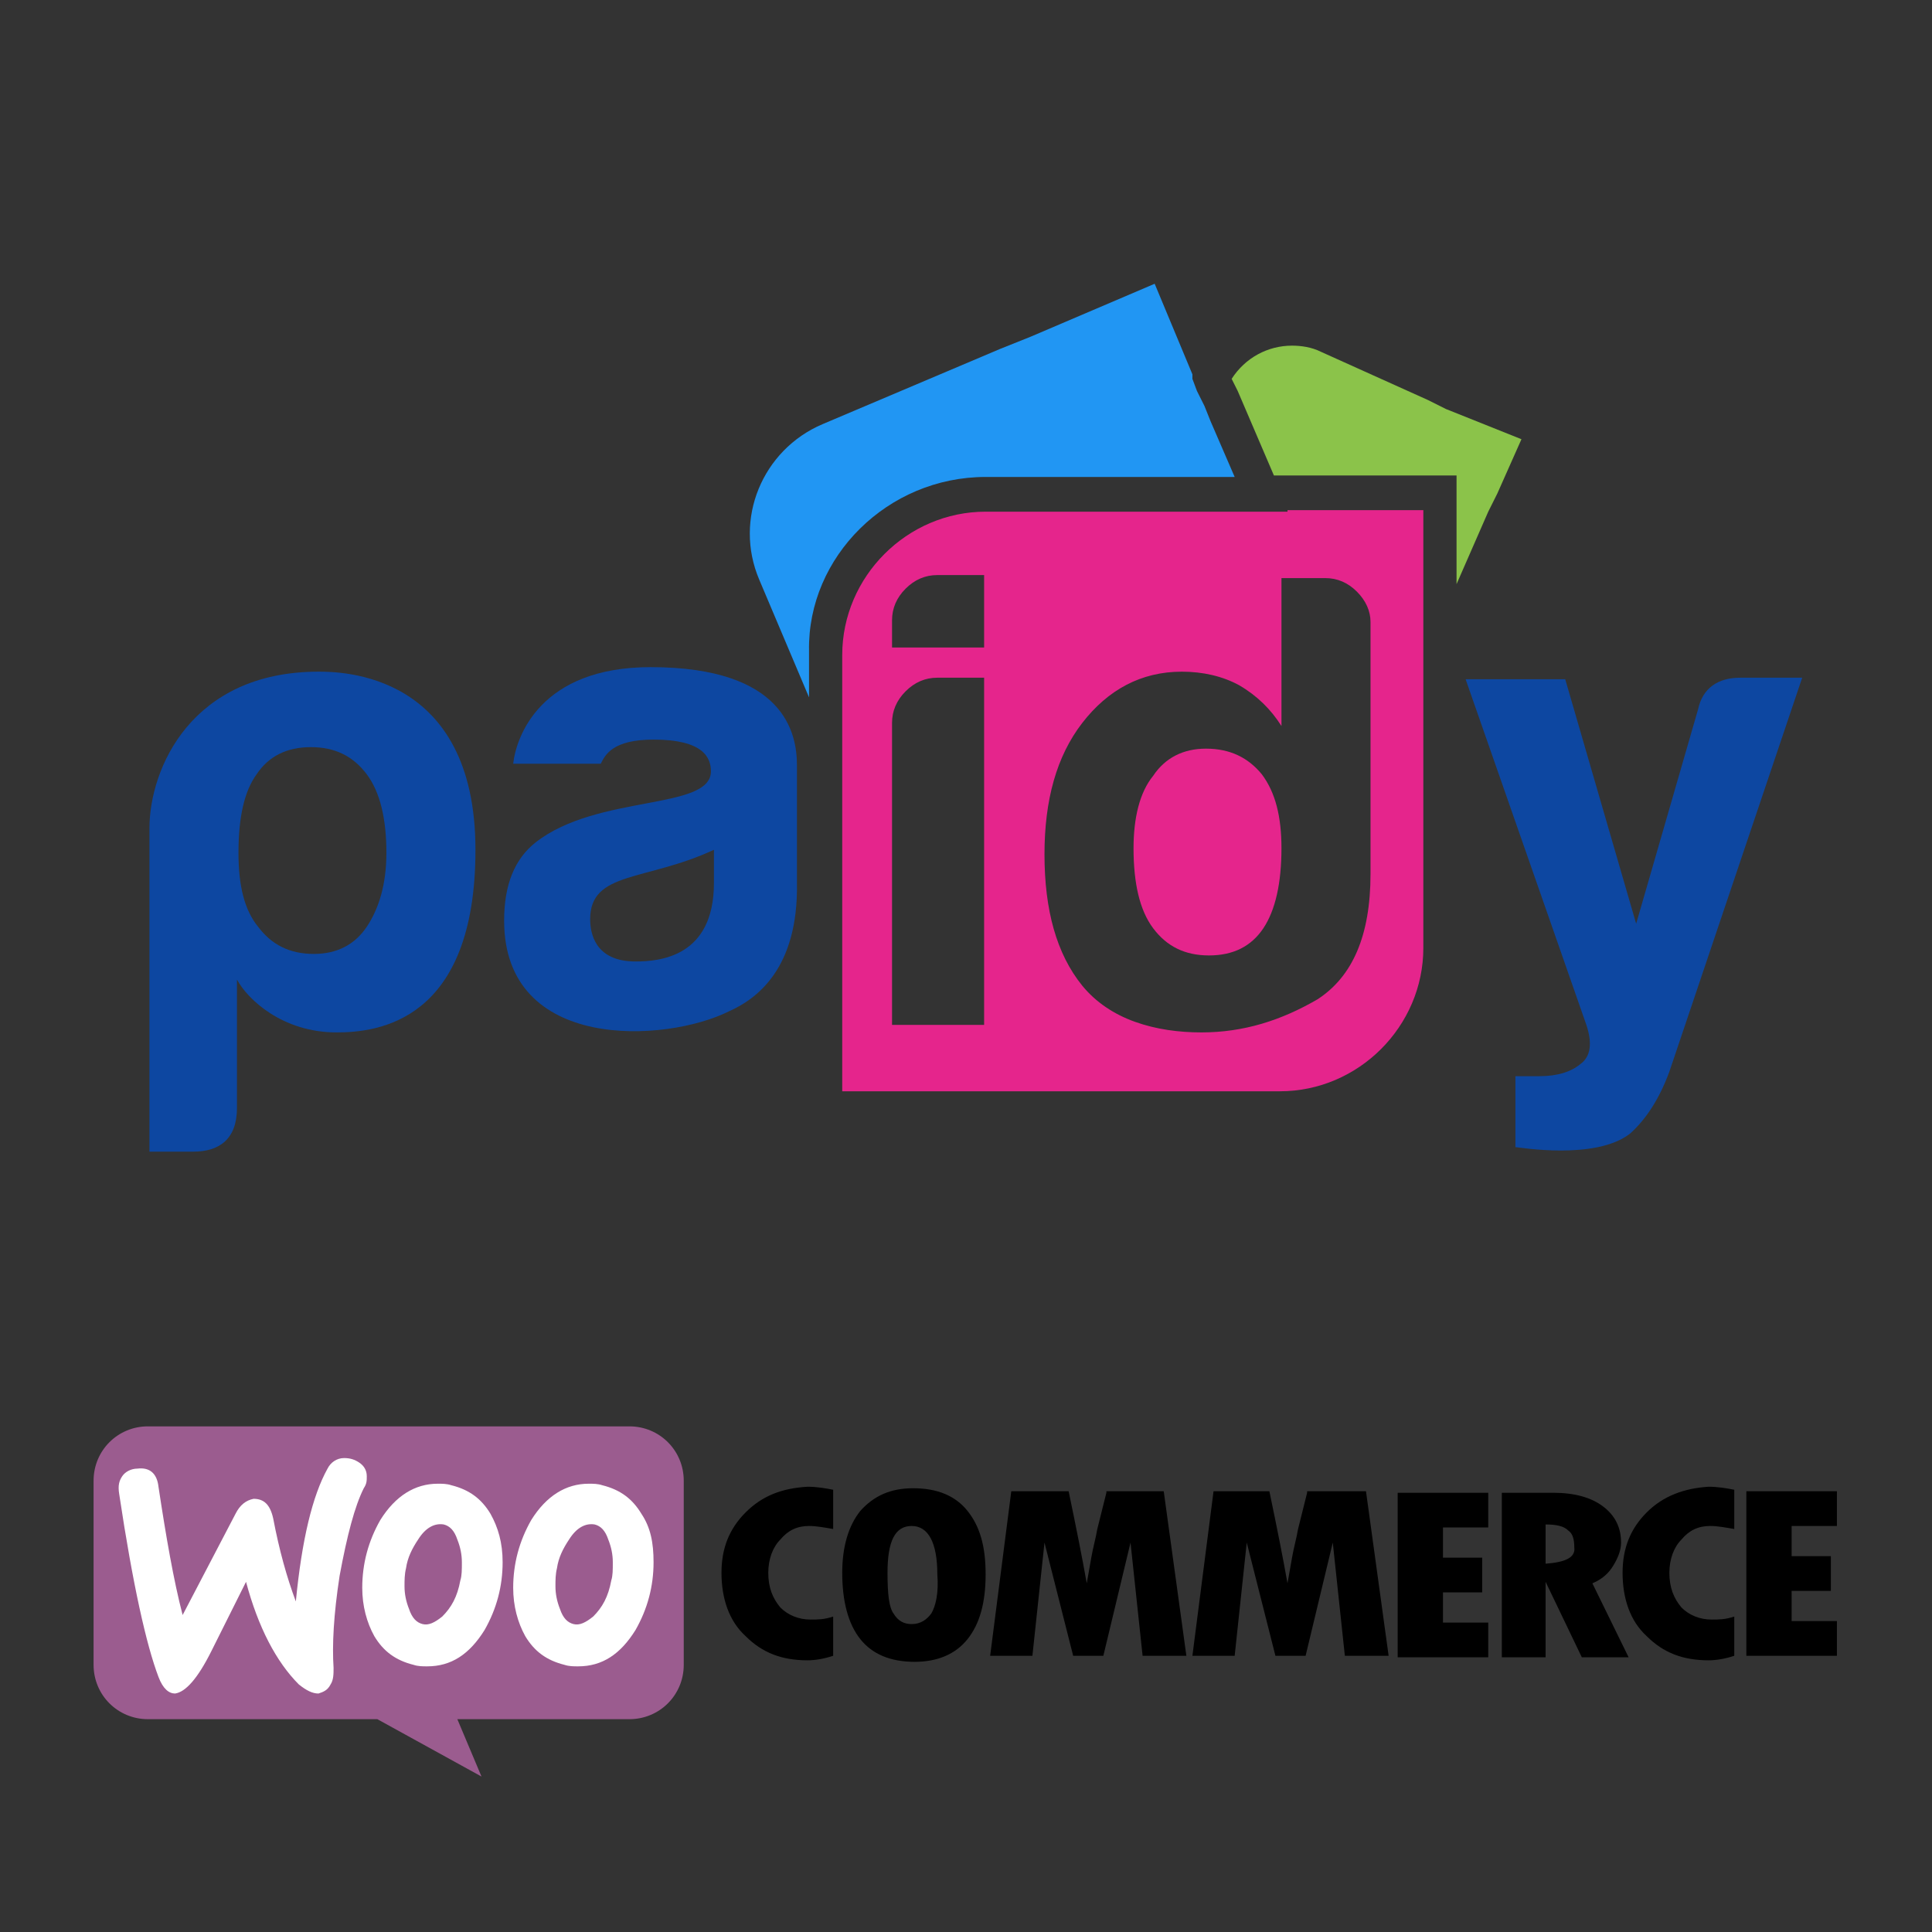 <?xml version="1.0" encoding="utf-8"?>
<!-- Generator: Adobe Illustrator 23.0.6, SVG Export Plug-In . SVG Version: 6.00 Build 0)  -->
<svg version="1.1" id="レイヤー_1" xmlns="http://www.w3.org/2000/svg" xmlns:xlink="http://www.w3.org/1999/xlink" x="0px"
	 y="0px" viewBox="0 0 128 128" style="enable-background:new 0 0 128 128;" xml:space="preserve">
<rect x="0" y="0" width="128" height="128" fill="#333333" stroke="none"/>
<style type="text/css">
	.st0{clip-path:url(#SVGID_2_);}
	.st1{clip-path:url(#SVGID_4_);fill:#E5258C;}
	.st2{clip-path:url(#SVGID_4_);fill:#0D47A1;}
	.st3{clip-path:url(#SVGID_4_);fill:#8BC34A;}
	.st4{clip-path:url(#SVGID_4_);fill:#2196F3;}
	.st5{fill-rule:evenodd;clip-rule:evenodd;fill:#9B5C8F;}
	.st6{fill:#FFFFFF;}
</style>
<g>
	<g>
		<defs>
			<rect id="SVGID_1_" x="-14" y="-5" width="157.2" height="105.2"/>
		</defs>
		<clipPath id="SVGID_2_">
			<use xlink:href="#SVGID_1_"  style="overflow:visible;"/>
		</clipPath>
		<g class="st0">
			<defs>
				<rect id="SVGID_3_" x="-14" y="-5" width="157.2" height="105.2"/>
			</defs>
			<clipPath id="SVGID_4_">
				<use xlink:href="#SVGID_3_"  style="overflow:visible;"/>
			</clipPath>
			<path class="st1" d="M79.9,49.6c-1.5,0-2.7,0.6-3.5,1.8c-0.9,1.1-1.3,2.8-1.3,4.8c0,2.3,0.4,4.1,1.3,5.3c0.9,1.2,2.1,1.8,3.7,1.8
				c1.6,0,2.8-0.6,3.6-1.8c0.8-1.2,1.2-3,1.2-5.3c0-2.1-0.4-3.7-1.3-4.9C82.7,50.2,81.5,49.6,79.9,49.6"/>
			<path class="st2" d="M15.7,73.4c0,2.1-1.2,2.9-2.9,2.9H9.9V54.9c0-4,2.8-10.4,11.2-10.4c1.4,0,10.4,0,10.4,11.8
				c0,11.4-6.5,12.1-9.2,12.1c-3.6,0-5.9-2.2-6.6-3.5V73.4z M25.6,56.5c0-2.2-0.4-4-1.3-5.2c-0.9-1.2-2.1-1.8-3.7-1.8
				c-1.6,0-2.8,0.6-3.6,1.8c-0.8,1.1-1.2,2.8-1.2,5.2c0,2.2,0.4,3.8,1.3,4.9c0.9,1.2,2.1,1.8,3.7,1.8c1.5,0,2.7-0.6,3.5-1.8
				C25.1,60.2,25.6,58.6,25.6,56.5"/>
			<path class="st3" d="M95.8,27.1l-0.6-0.3l-0.6-0.3l-7.1-3.2c-0.6-0.3-1.3-0.4-1.9-0.4c-1.6,0-3.1,0.8-4,2.2l0.4,0.8l2.4,5.6h9.9
				h2.2v2.2v5l2.1-4.8l0.3-0.6l0.3-0.6l1.6-3.6L95.8,27.1z"/>
			<path class="st4" d="M65.3,31.6h10.9h1.2h1.2h2.1h1.1l-1.6-3.7l-0.4-1l-0.2-0.4l-0.3-0.6l-0.3-0.8L79,24.8l-2.5-6l-8.2,3.5
				l-1,0.4l-1,0.4l-11.8,5c-4,1.7-5.9,6.3-4.2,10.3l3.3,7.8v-3.1C53.5,36.9,58.8,31.6,65.3,31.6"/>
			<path class="st2" d="M48.3,67c-4.2,2.1-14.9,2.7-14.9-6c0-2.4,0.7-4.1,2.1-5.2c4.1-3.2,11.6-2.1,11.6-4.7c0-0.9-0.5-2.1-3.8-2.1
				c-2.7,0-3.2,1-3.5,1.6h-5.8c0.2-1.8,1.8-6.4,9.1-6.4c8.9,0,9.7,4.4,9.7,6.5v7.8C52.9,64.2,50.1,66.2,48.3,67 M47.3,56.3
				c-4.5,2.1-8.2,1.4-8.2,4.6c0,0.9,0.3,2.8,3,2.8c1.6,0,5.2-0.3,5.2-5.2V56.3z"/>
			<path class="st1" d="M85.3,33.9h-1.2h-0.6h-0.6h-0.7h-1.4h-3.1h-1.2h-1.2h-10c-5.2,0-9.5,4.3-9.5,9.5v8.3v2.8v2.8v15h29
				c5.2,0,9.5-4.3,9.5-9.5V46.5v-1.4v-0.7v-0.9V43v-1.4v-7.8H85.3z M65.1,67.9h-6v-20c0-0.8,0.3-1.5,0.9-2.1
				c0.6-0.6,1.3-0.9,2.1-0.9h3.1V67.9z M65.1,42.9h-6v-1.8c0-0.8,0.3-1.5,0.9-2.1c0.6-0.6,1.3-0.9,2.1-0.9h3.1V42.9z M90.8,57.9
				c0,4.1-1.2,6.8-3.5,8.3c-2.4,1.4-4.9,2.2-7.7,2.2c-1.5,0-3-0.2-4.4-0.7c-1.4-0.5-2.6-1.3-3.5-2.4c-1.7-2.1-2.5-5-2.5-8.7
				c0-3.6,0.8-6.5,2.5-8.7c1.7-2.2,3.9-3.4,6.6-3.4c1.4,0,2.7,0.3,3.8,0.9c1.2,0.7,2.1,1.6,2.8,2.7v-9.8h2.9c0.8,0,1.5,0.3,2.1,0.9
				c0.6,0.6,0.9,1.3,0.9,2V57.9z"/>
			<path class="st2" d="M100.4,76v-4.7h1.6c1.2,0,2.1-0.3,2.7-0.8c0.7-0.5,0.8-1.4,0.4-2.6l-8-22.9h6.6l4.7,16.2l4.1-14.2
				c0.3-1.4,1.3-2.1,2.8-2.1h4.1l-8.8,26.1c-0.7,1.9-1.6,3.2-2.6,4.1C105.7,76.9,100.6,76,100.4,76"/>
		</g>
	</g>
</g>
<g>
	<path class="st5" d="M9.8,94.5h31.9c2,0,3.6,1.6,3.6,3.6v12.2c0,2-1.6,3.6-3.6,3.6H30.3l1.6,3.8l-6.9-3.8H9.8c-2,0-3.6-1.6-3.6-3.6
		V98.1C6.2,96.1,7.8,94.5,9.8,94.5z"/>
	<path class="st6" d="M8.1,97.8c0.2-0.3,0.6-0.5,1-0.5c0.8-0.1,1.3,0.3,1.4,1.2c0.5,3.3,1,6.2,1.6,8.5l3.5-6.7
		c0.3-0.6,0.7-0.9,1.2-1c0.7,0,1.1,0.4,1.3,1.3c0.4,2.1,0.9,3.9,1.5,5.5c0.4-4.1,1.1-7,2.1-8.8c0.2-0.4,0.6-0.7,1.1-0.7
		c0.4,0,0.7,0.1,1,0.3c0.3,0.2,0.5,0.5,0.5,0.9c0,0.3,0,0.5-0.2,0.8c-0.6,1.2-1.1,3.1-1.6,5.8c-0.4,2.6-0.5,4.6-0.4,6.1
		c0,0.4,0,0.8-0.2,1.1c-0.2,0.4-0.5,0.5-0.8,0.6c-0.4,0-0.8-0.2-1.3-0.6c-1.5-1.5-2.7-3.8-3.5-6.8c-1,2-1.8,3.6-2.3,4.6
		c-0.9,1.8-1.7,2.7-2.4,2.8c-0.4,0-0.8-0.3-1.1-1.1c-0.8-2.1-1.7-6.1-2.6-12.1C7.8,98.4,7.9,98.1,8.1,97.8z"/>
	<path class="st6" d="M42.5,100.3c-0.6-1-1.4-1.6-2.6-1.9c-0.3-0.1-0.6-0.1-0.9-0.1c-1.5,0-2.8,0.8-3.8,2.4
		c-0.8,1.4-1.2,2.9-1.2,4.5c0,1.2,0.3,2.3,0.8,3.2c0.6,1,1.4,1.6,2.6,1.9c0.3,0.1,0.6,0.1,0.9,0.1c1.6,0,2.8-0.8,3.8-2.4
		c0.8-1.4,1.2-2.9,1.2-4.5C43.3,102.2,43.1,101.2,42.5,100.3L42.5,100.3z M40.5,104.7c-0.2,1.1-0.6,1.8-1.2,2.4
		c-0.5,0.4-0.9,0.6-1.3,0.5c-0.4-0.1-0.7-0.4-0.9-1c-0.2-0.5-0.3-1-0.3-1.5c0-0.4,0-0.8,0.1-1.2c0.1-0.7,0.4-1.3,0.8-1.9
		c0.5-0.8,1.1-1.1,1.7-1c0.4,0.1,0.7,0.4,0.9,1c0.2,0.5,0.3,1,0.3,1.5C40.6,104,40.6,104.4,40.5,104.7L40.5,104.7z"/>
	<path class="st6" d="M32.5,100.3c-0.6-1-1.4-1.6-2.6-1.9c-0.3-0.1-0.6-0.1-0.9-0.1c-1.5,0-2.8,0.8-3.8,2.4
		c-0.8,1.4-1.2,2.9-1.2,4.5c0,1.2,0.3,2.3,0.8,3.2c0.6,1,1.4,1.6,2.6,1.9c0.3,0.1,0.6,0.1,0.9,0.1c1.6,0,2.8-0.8,3.8-2.4
		c0.8-1.4,1.2-2.9,1.2-4.5C33.3,102.2,33,101.2,32.5,100.3L32.5,100.3z M30.5,104.7c-0.2,1.1-0.6,1.8-1.2,2.4
		c-0.5,0.4-0.9,0.6-1.3,0.5c-0.4-0.1-0.7-0.4-0.9-1c-0.2-0.5-0.3-1-0.3-1.5c0-0.4,0-0.8,0.1-1.2c0.1-0.7,0.4-1.3,0.8-1.9
		c0.5-0.8,1.1-1.1,1.7-1c0.4,0.1,0.7,0.4,0.9,1c0.2,0.5,0.3,1,0.3,1.5C30.6,104,30.6,104.4,30.5,104.7L30.5,104.7z"/>
	<g>
		<g>
			<path d="M49.4,100.2c-1.1,1.1-1.6,2.4-1.6,4c0,1.7,0.5,3.2,1.6,4.2c1.1,1.1,2.4,1.6,4.1,1.6c0.5,0,1.1-0.1,1.7-0.3v-2.6
				c-0.6,0.2-1,0.2-1.5,0.2c-0.8,0-1.5-0.3-2-0.8c-0.5-0.6-0.8-1.3-0.8-2.3c0-0.9,0.3-1.7,0.8-2.2c0.5-0.6,1.1-0.9,1.9-0.9
				c0.5,0,1,0.1,1.6,0.2v-2.6c-0.5-0.1-1.1-0.2-1.7-0.2C51.8,98.6,50.5,99.1,49.4,100.2z M60.5,98.6c-1.5,0-2.6,0.5-3.5,1.5
				c-0.8,1-1.2,2.4-1.2,4.1c0,1.9,0.4,3.4,1.2,4.4c0.8,1,2,1.5,3.6,1.5c1.5,0,2.7-0.5,3.5-1.5c0.8-1,1.2-2.4,1.2-4.3
				s-0.4-3.2-1.2-4.2C63.3,99.1,62.1,98.6,60.5,98.6z M61.7,106.9c-0.3,0.4-0.7,0.7-1.3,0.7c-0.5,0-0.9-0.2-1.2-0.7
				c-0.3-0.4-0.4-1.3-0.4-2.7c0-2.1,0.5-3.1,1.6-3.1c1.1,0,1.7,1.1,1.7,3.2C62.2,105.5,62,106.4,61.7,106.9z M73.3,98.9l-0.6,2.4
				c-0.1,0.6-0.3,1.3-0.4,1.9l-0.3,1.7c-0.3-1.7-0.7-3.7-1.2-6.1H67l-1.4,10.9h2.8l0.8-7.5l1.9,7.5h2l1.8-7.5l0.8,7.5h2.9l-1.5-10.9
				H73.3L73.3,98.9z M86.6,98.9l-0.6,2.4c-0.1,0.6-0.3,1.3-0.4,1.9l-0.3,1.7c-0.3-1.7-0.7-3.7-1.2-6.1h-3.7l-1.4,10.9h2.8l0.8-7.5
				l1.9,7.5h2l1.8-7.5l0.8,7.5h2.9l-1.5-10.9H86.6z M95.6,105.5h2.6v-2.3h-2.6v-2h3v-2.3h-6v10.9h6v-2.3h-3V105.5z M106.9,103.7
				c0.3-0.5,0.5-1,0.5-1.5c0-1-0.4-1.8-1.2-2.4c-0.8-0.6-1.9-0.9-3.3-0.9h-3.4v10.9h2.9v-5h0l2.4,5h3.1l-2.4-4.9
				C106.2,104.6,106.6,104.2,106.9,103.7z M102.4,103.6V101c0.7,0,1.2,0.1,1.5,0.4c0.3,0.2,0.4,0.6,0.4,1.1
				C104.4,103.2,103.7,103.5,102.4,103.6z M109.1,100.2c-1.1,1.1-1.6,2.4-1.6,4c0,1.7,0.5,3.2,1.6,4.2c1.1,1.1,2.4,1.6,4.1,1.6
				c0.5,0,1.1-0.1,1.7-0.3v-2.6c-0.6,0.2-1,0.2-1.5,0.2c-0.8,0-1.5-0.3-2-0.8c-0.5-0.6-0.8-1.3-0.8-2.3c0-0.9,0.3-1.7,0.8-2.2
				c0.5-0.6,1.1-0.9,1.9-0.9c0.5,0,1,0.1,1.6,0.2v-2.6c-0.5-0.1-1.1-0.2-1.7-0.2C111.6,98.6,110.2,99.1,109.1,100.2z M118.7,107.4
				v-2h2.6v-2.3h-2.6v-2h3v-2.3h-6v10.9h6v-2.3L118.7,107.4L118.7,107.4z"/>
		</g>
	</g>
</g>
<g>
</g>
<g>
</g>
<g>
</g>
<g>
</g>
<g>
</g>
<g>
</g>
<g>
</g>
<g>
</g>
<g>
</g>
<g>
</g>
<g>
</g>
<g>
</g>
<g>
</g>
<g>
</g>
<g>
</g>
</svg>
